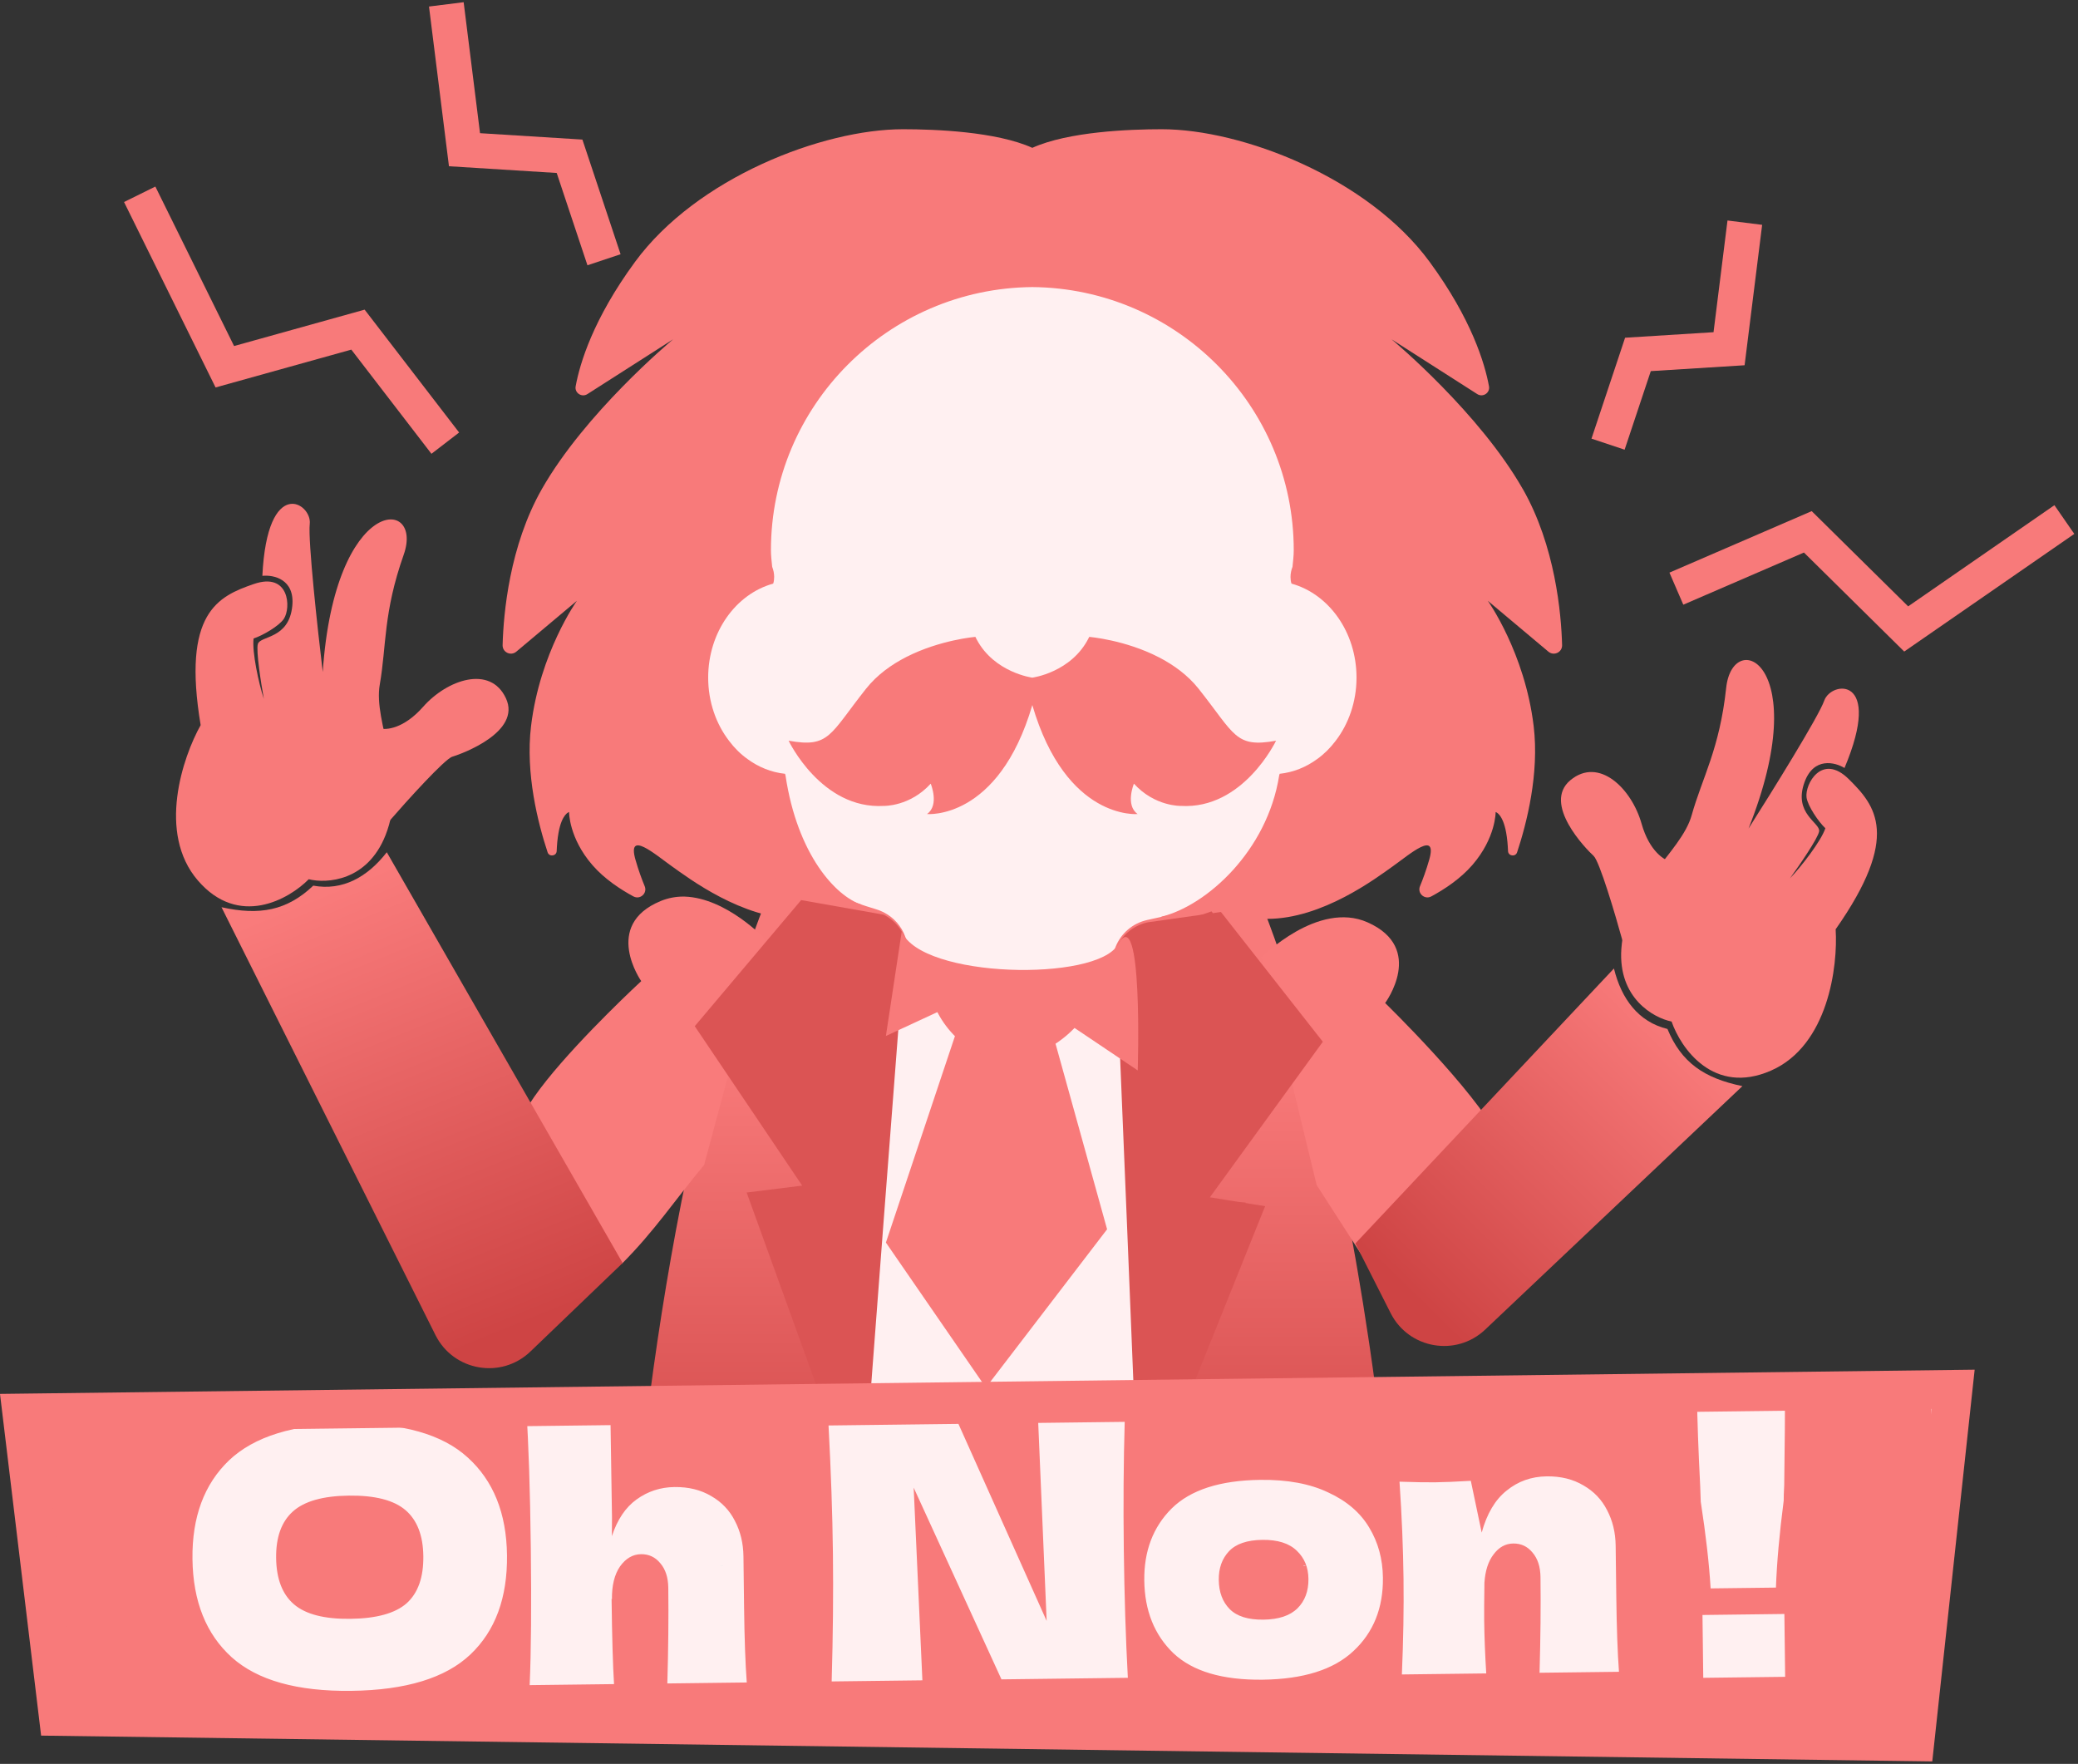 <svg width="476" height="404" viewBox="0 0 476 404" fill="none" xmlns="http://www.w3.org/2000/svg">
<rect x="0" y="0" width="476" height="404" fill="#333333" stroke="none"/>
<path d="M102 101.5L82 75.5L51.5 84L32 44.5" stroke="#F87A7A" stroke-width="8"/>
<path d="M384 134.826L414.111 121.812L436.643 144.056L472.874 118.998" stroke="#F87A7A" stroke-width="8"/>
<path d="M138.36 59.494L130.466 35.793L106.4 34.289L102.239 1" stroke="#F87A7A" stroke-width="8"/>
<path d="M368.35 101.735L375.197 81.178L396.071 79.873L399.68 51" stroke="#F87A7A" stroke-width="8"/>
<path d="M287.653 339.209L303.016 234.147L282.429 212.386L322.284 165.428C322.284 165.428 330.406 134.564 330.406 133.295C330.406 132.026 291.786 56.316 291.786 56.316L179.998 62.919L151.034 101.163L139.417 153.206L181.222 208.884L161.151 232.673L169.738 275.16V336.329L287.653 339.209Z" fill="#FFF0F1"/>
<path fill-rule="evenodd" clip-rule="evenodd" d="M190.491 213.596C188.864 212.314 187.296 210.948 185.794 209.503L183.824 207.61L155.43 183.423C153.409 181.701 151.534 179.817 149.823 177.788C141.066 167.402 137.084 153.811 138.855 140.342L140.405 128.545C141.024 123.839 142.086 119.202 143.578 114.696L147.18 103.815C150.607 93.462 156.431 84.064 164.177 76.387C173.219 67.426 184.556 61.131 196.941 58.192L202.569 56.856C209.062 55.315 215.713 54.537 222.387 54.537H233.853C238.518 54.537 243.174 54.157 247.777 53.4L268.026 50.072C285.045 47.724 301.154 58.401 305.622 74.991L305.931 76.135C307.161 80.703 309.293 84.978 312.201 88.709L317.867 95.98C322.258 101.614 325.639 107.966 327.861 114.755C331.511 125.908 331.908 137.857 329.025 149.207C327.88 144.765 324.794 141.394 319.489 141.187C317.473 141.104 315.766 141.381 314.32 141.907C316.287 118.273 305.218 87.59 286.819 77.789C259.418 63.197 236.737 59.449 236.737 59.449C236.737 59.449 215.662 61.485 187.203 73.889C177.519 78.111 171.641 85.778 168.211 95.407C164.882 104.775 163.868 115.983 163.923 127.672C162.522 127.035 160.843 126.625 158.827 126.548C151.696 126.271 148.118 131.999 147.813 138.625C147.525 144.919 152.358 162.473 157.749 165.996C158.658 166.591 159.355 167.08 159.909 167.469C162.043 168.966 162.068 168.983 163.923 167.827C165.829 191.115 176.343 200.879 200.754 208.281C201.33 208.458 201.884 208.68 202.41 208.951C204.726 210.12 206.482 212.12 207.347 214.502C207.491 214.879 207.602 215.267 207.696 215.66C207.552 215.655 207.402 215.644 207.258 215.632C205.131 215.522 203.075 215.361 201.086 215.156C197.314 214.779 193.786 214.249 190.491 213.596ZM263.554 217.508L263.561 217.504L279.422 210.408C283.586 208.545 287.602 206.366 291.379 203.809C296.944 200.042 303.292 195.57 304.302 194.223C306.048 191.895 317.107 180.837 320.017 180.837C321.434 180.837 323.498 173.793 325.29 166.137C323.968 167.851 322.352 169.306 320.464 170.339C315.844 172.86 312.597 172.765 310.381 171.137C310.082 172.943 309.789 174.732 309.501 176.505C309.501 176.511 309.499 176.518 309.497 176.523C309.496 176.527 309.495 176.53 309.495 176.533C309.495 176.544 309.489 176.555 309.489 176.571C305.501 200.898 285.451 205.699 262.93 210.685C262.886 210.696 262.847 210.702 262.803 210.713C259.424 211.455 256.726 213.826 255.523 216.918C255.446 217.117 255.374 217.322 255.307 217.527C255.346 217.527 255.386 217.529 255.426 217.53C255.467 217.531 255.507 217.533 255.546 217.533C257.678 217.594 259.745 217.599 261.745 217.555C262.354 217.544 262.957 217.528 263.554 217.508Z" fill="#F87A7A"/>
<path d="M348.814 112.001C338.923 94.65 319.601 78.416 318.747 77.708L338.393 90.263C339.688 91.091 341.36 89.98 341.077 88.47C340.123 83.27 337.088 73.075 327.48 59.98C313.332 40.701 284.512 29.598 266.113 29.598C258.748 29.598 244.716 30.138 236.47 33.86C228.23 30.138 214.197 29.598 206.832 29.598C188.433 29.598 159.613 40.701 145.46 59.986C135.852 73.08 132.817 83.275 131.863 88.475C131.58 89.985 133.252 91.096 134.547 90.268L154.193 77.714C153.344 78.421 134.017 94.655 124.126 112.006C116.693 125.058 115.33 140.511 115.131 147.756C115.084 149.396 117.002 150.324 118.271 149.255L132.151 137.602C132.151 137.602 123.67 149.48 121.646 166.291C120.331 177.215 123.245 188.58 125.436 195.205C125.803 196.327 127.47 196.102 127.517 194.922C127.575 193.517 127.696 192.055 127.942 190.724C128.728 186.357 130.353 185.99 130.353 185.99C130.353 185.99 130.296 191.903 135.695 198.13C138.462 201.328 142.163 203.734 145.093 205.317C146.635 206.145 148.354 204.583 147.672 202.969C147.012 201.365 146.262 199.357 145.576 196.951C143.573 189.99 150.057 195.688 153.884 198.403C157.711 201.118 170.024 210.459 182.657 210.459H184.077C188.439 209.893 197.594 210.532 197.322 207.182C191.52 205.317 182.657 195.838 179.936 177.629C179.879 177.462 179.879 177.346 179.821 177.231C176.655 176.89 173.761 175.711 171.219 173.845C169.631 172.712 168.21 171.297 167.031 169.719C164.022 165.825 162.219 160.729 162.219 155.199C162.219 144.794 168.551 136.04 177.111 133.671C177.279 133.22 177.336 132.654 177.336 132.14C177.336 131.349 177.169 130.557 176.88 129.818C176.765 128.581 176.597 127.339 176.597 126.033C176.597 92.931 203.43 66.035 236.475 65.752C269.52 66.035 296.353 92.931 296.353 126.033C296.353 127.333 296.186 128.581 296.07 129.818C295.787 130.552 295.614 131.349 295.614 132.14C295.614 132.649 295.672 133.215 295.84 133.671C304.395 136.04 310.732 144.794 310.732 155.199C310.732 160.729 308.924 165.825 305.92 169.719C304.741 171.292 303.32 172.712 301.732 173.845C299.189 175.711 296.296 176.89 293.13 177.231C293.072 177.341 293.072 177.456 293.014 177.629C290.294 194.887 276.424 207.408 266.061 209.957C265.789 213.306 284.517 209.893 288.873 210.459H290.294C302.927 210.459 315.235 201.118 319.067 198.403C322.893 195.688 329.383 189.99 327.375 196.951C326.683 199.357 325.939 201.365 325.278 202.969C324.597 204.583 326.321 206.145 327.862 205.317C330.793 203.734 334.488 201.328 337.261 198.13C342.66 191.903 342.603 185.99 342.603 185.99C342.603 185.99 344.228 186.357 345.014 190.724C345.26 192.055 345.381 193.517 345.439 194.922C345.486 196.102 347.153 196.327 347.52 195.205C349.711 188.585 352.625 177.215 351.31 166.291C349.286 149.48 340.805 137.602 340.805 137.602L354.685 149.255C355.954 150.319 357.872 149.396 357.825 147.756C357.626 140.511 356.263 125.058 348.825 112.001H348.814Z" fill="#F87A7A"/>
<path d="M292.301 169.646C292.301 169.646 284.8 185.434 270.484 184.585C270.484 184.585 264.519 184.753 259.743 179.49C259.743 179.49 257.699 184.412 260.593 186.451C260.593 186.451 244.233 187.982 236.469 161.495C228.706 187.977 212.346 186.451 212.346 186.451C215.245 184.412 213.195 179.49 213.195 179.49C208.425 184.753 202.46 184.585 202.46 184.585C188.144 185.434 180.643 169.646 180.643 169.646C190.016 171.344 190.016 168.288 198.371 157.762C200.903 154.56 204.211 152.216 207.587 150.487C215.324 146.539 223.428 145.868 223.428 145.868C223.532 146.073 223.632 146.277 223.737 146.482C227.805 154.077 236.464 155.21 236.464 155.21C236.464 155.21 245.428 154.041 249.406 146.078C249.443 146.01 249.475 145.942 249.506 145.874C249.506 145.874 257.736 146.539 265.531 150.581C268.838 152.3 272.078 154.622 274.562 157.757C282.928 168.293 282.928 171.349 292.301 169.651V169.646Z" fill="#F87A7A"/>
<path d="M299.48 238.785C297.187 230.547 294.666 222.492 291.896 214.774C290.234 210.137 288.472 205.628 286.622 201.268L275.824 208.885L299.486 238.785H299.48Z" fill="#F87A7A"/>
<path d="M295.459 339.322L298.611 358.568H271.47C271.553 352.751 271.581 346.779 271.57 340.724C271.57 339.3 271.564 337.865 271.559 336.43C271.526 329.089 271.437 321.649 271.31 314.236L285.049 279.051L272.855 276.625L299.486 238.792C300.927 243.971 302.284 249.224 303.553 254.52C304.074 256.714 304.589 258.919 305.082 261.124C305.232 261.788 305.381 262.459 305.531 263.129C305.669 263.788 305.819 264.448 305.963 265.107C306.511 267.644 307.049 270.193 307.558 272.736C307.675 273.29 307.786 273.844 307.891 274.392C307.93 274.564 307.963 274.73 307.996 274.896C308.179 275.838 308.362 276.774 308.55 277.711C308.761 278.819 308.971 279.921 309.176 281.029C309.204 281.162 309.231 281.301 309.259 281.434C309.436 282.403 309.619 283.373 309.791 284.342C310.051 285.749 310.306 287.157 310.55 288.564C310.594 288.807 310.639 289.046 310.677 289.289L310.96 290.935C311.852 296.093 312.672 301.206 313.42 306.248C313.553 307.101 313.68 307.949 313.802 308.796C314.035 310.397 314.267 311.987 314.484 313.572C314.633 314.602 314.772 315.622 314.905 316.641C315.497 320.962 316.04 325.206 316.533 329.35C316.644 330.253 316.755 331.145 316.86 332.037C317.038 333.588 317.22 335.117 317.387 336.63L295.459 339.322Z" fill="url(#paint0_linear_22_127)"/>
<path d="M319.569 358.565H299.193L319.104 353.43C319.142 353.834 319.181 354.233 319.214 354.632C319.336 355.962 319.458 357.275 319.569 358.565Z" fill="#F87A7A"/>
<path d="M188.435 205.346L184.003 202.316L178.441 199.13C174.291 208.632 170.612 218.903 167.344 229.601L188.435 205.346Z" fill="#F87A7A"/>
<path d="M145.056 353.432L164.967 358.568H144.59C144.74 356.89 144.895 355.178 145.056 353.432Z" fill="#F87A7A"/>
<path d="M192.684 358.568H165.549L168.701 339.322L146.774 336.635C150.137 306.575 155.76 270.32 165.089 237.279L188.635 274.381L175.222 276.625C175.222 276.625 184.962 303.095 192.701 324.07C192.557 335.81 192.529 347.466 192.684 358.568Z" fill="url(#paint1_linear_22_127)"/>
<path d="M172.347 225.733L163.732 235.35L167.948 242.076L161.295 266.807C154.477 275.015 149.963 281.912 142.431 289.474L120.165 254.741C121.323 252.597 123.09 250.098 125.179 247.483C133.5 237.068 146.885 224.719 146.885 224.719C146.885 224.719 137.893 211.905 151.372 206.359C153.073 205.661 154.791 205.362 156.497 205.351C156.597 205.351 156.696 205.351 156.802 205.356C166.414 205.65 175.222 215.052 175.222 215.052L172.347 225.733Z" fill="#F97B7B"/>
<path d="M343.242 260.48L320.776 301.229L301.597 271.405L296.472 250.242L294.561 242.348L296.372 239.855L292.882 235.411L289.375 220.93L288.976 219.279C288.976 219.279 301.896 206.21 313.27 211.257C326.605 217.173 317.292 229.733 317.292 229.733C317.292 229.733 337.746 249.627 343.242 260.48Z" fill="#F97B7B"/>
<path d="M220.358 232.49L202.929 284.6L225.831 317.818L253.598 281.558L240.186 233.287L220.358 232.49Z" fill="#F87A7A"/>
<path d="M251.293 225.516C250.938 232.763 240.717 243.117 230.047 242.596C219.377 242.076 212.291 230.862 212.645 223.616C213 216.37 220.451 223.921 231.122 224.447C241.792 224.973 251.648 218.275 251.293 225.522V225.516Z" fill="#F87A7A"/>
<path d="M303.015 238.606L288.268 219.825L284.661 215.232L279.675 208.883L262.96 211.243C262.916 211.254 262.877 211.26 262.833 211.271C259.454 212.013 256.756 214.384 255.553 217.476C255.559 217.67 255.57 217.875 255.576 218.091C256.329 236.09 260.213 329.541 260.273 333.796L260.478 349.225L289.797 276.267L277.138 274.234L295.364 249.137L303.015 238.606ZM293.453 241.243L266.218 278.744L281.171 281.142L265.913 319.103C264.816 291.342 262.379 232.822 261.775 218.113C261.764 217.958 261.758 217.803 261.753 217.659L277.01 215.509L277.908 216.65L291.774 234.307L295.265 238.75L293.453 241.243Z" fill="#DB5454"/>
<path d="M202.435 209.506L183.516 206.16L179.255 211.207L159.145 235.04L183.754 271.555L171.034 273.139L197.759 347.089L198.513 331.671C198.718 327.421 205.903 234.093 207.283 216.187C207.316 215.766 207.344 215.389 207.371 215.057C206.507 212.675 204.751 210.675 202.435 209.506ZM193.388 316.795L179.482 278.319L194.507 276.447L166.89 235.456L185.765 213.09L185.948 212.874L201.122 215.561C201.117 215.611 201.117 215.661 201.111 215.711C200.02 229.86 195.482 288.895 193.388 316.795Z" fill="#DB5454"/>
<path d="M184.405 208.742L171.818 225.071L163.313 235.617L186.786 275.419H176.581L188.828 316.581L197.672 319.643L203.115 211.123L184.405 208.742Z" fill="#DB5454"/>
<path d="M277.519 208.742L290.106 225.071L298.611 235.617L275.138 275.419H285.344L273.097 316.581L264.252 319.643L260.062 214.759L277.519 208.742Z" fill="#DB5454"/>
<path d="M301.038 168.382C301.038 168.382 301.038 168.406 301.032 168.412C301.032 168.388 301.038 168.382 301.038 168.382Z" fill="#E2A176"/>
<path d="M13.357 393.141L4.992 323.629L447.385 318.206L438.648 398.941L13.357 393.141Z" fill="white"/>
<path d="M442.408 319.412L8.733 326.072L15.393 397.118H442.408V319.412Z" fill="#F87A7A"/>
<path d="M80.446 387.275C68.101 387.426 58.985 384.869 53.098 379.603C47.209 374.284 44.206 366.772 44.087 357.069C43.97 347.473 46.762 339.945 52.464 334.483C58.22 329.021 67.298 326.214 79.697 326.062C92.149 325.91 101.293 328.493 107.127 333.814C113.015 339.133 116.018 346.591 116.136 356.186C116.255 365.944 113.463 373.526 107.761 378.934C102.058 384.341 92.953 387.122 80.446 387.275ZM80.244 370.779C86.228 370.706 90.527 369.521 93.141 367.224C95.754 364.874 97.031 361.273 96.971 356.421C96.913 351.677 95.549 348.162 92.879 345.877C90.209 343.591 85.882 342.485 79.899 342.558C73.969 342.631 69.697 343.842 67.084 346.193C64.471 348.543 63.193 352.09 63.252 356.834C63.31 361.632 64.675 365.174 67.344 367.459C70.014 369.745 74.314 370.852 80.244 370.779ZM152.865 385.579C153.091 377.651 153.164 370.344 153.082 363.66C153.053 361.288 152.437 359.408 151.234 358.021C150.084 356.633 148.62 355.95 146.841 355.972C144.954 355.995 143.348 356.931 142.023 358.781C140.752 360.63 140.136 363.144 140.175 366.325L140.092 366.164C140.199 374.951 140.387 381.473 140.655 385.729L121.329 385.965C121.665 378.197 121.752 367.683 121.589 354.421C121.427 341.16 121.083 330.65 120.556 322.893L139.801 322.657L140.187 347.562L140.159 351.848C141.407 348.059 143.286 345.259 145.798 343.449C148.363 341.585 151.263 340.633 154.498 340.593C157.732 340.553 160.544 341.247 162.934 342.673C165.323 344.046 167.126 345.938 168.341 348.349C169.611 350.76 170.264 353.475 170.301 356.493L170.444 368.138C170.532 375.307 170.737 381.047 171.059 385.356L152.865 385.579ZM257.633 325.662C257.367 334.777 257.298 344.537 257.425 354.941C257.553 365.399 257.862 375.181 258.351 384.287L229.402 384.642L209.292 340.731L211.289 384.864L190.507 385.118C190.81 374.655 190.906 364.868 190.794 355.757C190.684 346.701 190.348 336.946 189.789 326.493L219.546 326.129L239.752 371.252L237.821 325.905L257.633 325.662ZM289.246 384.718C280.027 384.831 273.209 382.811 268.791 378.66C264.426 374.454 262.201 368.901 262.117 362.001C262.034 355.262 264.124 349.764 268.385 345.506C272.7 341.248 279.467 339.062 288.685 338.95C294.884 338.874 300.072 339.834 304.248 341.832C308.477 343.775 311.61 346.46 313.647 349.885C315.684 353.257 316.728 357.072 316.78 361.331C316.865 368.285 314.615 373.893 310.031 378.155C305.5 382.416 298.572 384.603 289.246 384.718ZM289.401 370.967C292.905 370.924 295.509 370.057 297.214 368.364C298.918 366.672 299.753 364.424 299.719 361.621C299.687 358.979 298.798 356.834 297.052 355.184C295.306 353.48 292.681 352.649 289.177 352.692C285.673 352.735 283.122 353.602 281.526 355.293C279.929 356.984 279.147 359.177 279.18 361.873C279.214 364.676 280.05 366.903 281.688 368.554C283.326 370.206 285.897 371.01 289.401 370.967ZM352.658 383.132C352.885 375.204 352.957 367.897 352.875 361.213C352.846 358.841 352.23 356.961 351.027 355.574C349.877 354.186 348.413 353.503 346.634 353.525C344.855 353.547 343.356 354.374 342.136 356.006C340.915 357.585 340.214 359.75 340.032 362.502C339.974 366.6 339.956 369.512 339.977 371.237C340.022 374.903 340.179 378.918 340.448 383.282L321.122 383.518C321.458 375.75 321.584 368.416 321.499 361.516C321.415 354.616 321.109 347.233 320.581 339.368C324.141 339.486 326.864 339.533 328.751 339.51C330.746 339.486 333.467 339.372 336.915 339.168L339.406 351.026C340.593 346.698 342.495 343.493 345.111 341.413C347.727 339.278 350.787 338.189 354.291 338.146C357.525 338.106 360.338 338.8 362.727 340.226C365.116 341.599 366.919 343.491 368.135 345.902C369.404 348.313 370.057 351.028 370.094 354.046L370.237 365.691C370.325 372.86 370.53 378.6 370.852 382.909L352.658 383.132ZM408.854 319.362C408.898 322.974 408.848 329.903 408.704 340.148C408.616 341.767 408.577 342.954 408.586 343.708C407.601 351.323 407.008 357.962 406.808 363.625L391.848 363.808C391.51 358.151 390.755 351.529 389.583 343.941L389.459 340.384C389.034 332.086 388.787 325.161 388.719 319.608L408.854 319.362ZM408.918 384.061L390.158 384.29L389.982 369.897L408.742 369.667L408.918 384.061Z" fill="#FFF0F1"/>
<path d="M442.437 322.701L434.676 394.456L17.291 388.761L9.978 327.997L442.437 322.701ZM452.327 313.715L0 319.261L9.418 397.526L442.62 403.437L452.327 313.721V313.715Z" fill="#F87A7A"/>
<path d="M164.968 358.57H165.55L165.528 358.714L164.968 358.57Z" fill="#EDEDED"/>
<path d="M299.193 358.57L298.633 358.714L298.611 358.57H299.193Z" fill="#EDEDED"/>
<path d="M206.557 213.353C211.05 224.129 251.254 224.888 256.069 216.35C261.886 206.029 260.612 245.17 260.612 245.17L230.124 224.677L202.928 237.281L206.557 213.353Z" fill="#F87A7A"/>
<path d="M371.398 217.309C370.621 228.593 378.745 233.122 382.904 233.976C385.026 240.118 392.554 250.963 405.685 245.208C418.817 239.452 421.023 221.235 420.485 212.846C435.468 191.489 429.64 184.515 423.476 178.439C417.312 172.363 413.395 179.673 413.821 182.659C414.1 184.616 416.567 188.242 418.131 189.704C417.15 192.637 412.612 198.495 410.019 201.178C412.137 198.252 416.438 192.005 416.701 190.42C417.029 188.439 410.714 186.386 413.359 179.137C415.475 173.339 420.345 174.564 422.515 175.901C431.479 154.573 419.433 155.973 417.874 160.468C416.627 164.063 405.79 181.506 400.528 189.777C415.641 151.814 396.912 143.553 395.407 157.562C393.902 171.57 389.928 178.075 387.502 186.73C385.077 195.384 372.369 203.203 371.398 217.309Z" fill="#F87A7A"/>
<path d="M365.043 196.035C366.397 197.261 370.038 209.567 371.69 215.566C373.91 206.525 380.064 199.672 382.863 197.376C381.338 197.136 377.835 195.053 376.022 188.638C373.755 180.621 366.289 173.269 359.741 178.682C353.192 184.095 363.351 194.503 365.043 196.035Z" fill="#F87A7A"/>
<path d="M88.301 191.323C84.125 201.835 74.841 202.409 70.722 201.381C66.153 206.003 54.678 212.53 45.324 201.665C35.969 190.799 41.852 173.417 45.963 166.085C41.681 140.35 49.951 136.58 58.136 133.764C66.32 130.949 66.694 139.234 65.019 141.742C63.921 143.387 60.129 145.59 58.087 146.234C57.705 149.302 59.265 156.546 60.444 160.086C59.798 156.533 58.619 149.04 59.068 147.497C59.628 145.569 66.21 146.446 66.957 138.767C67.555 132.623 62.634 131.623 60.098 131.891C61.233 108.784 71.49 115.252 70.954 119.979C70.525 123.76 72.759 144.173 73.93 153.907C76.707 113.141 97.168 113.785 92.471 127.068C87.774 140.352 88.546 147.935 86.993 156.788C85.441 165.64 93.521 178.184 88.301 191.323Z" fill="#F87A7A"/>
<path d="M103.619 173.311C101.868 173.832 93.266 183.355 89.185 188.051C91.09 178.938 88.502 170.099 86.97 166.819C88.449 167.262 92.508 166.897 96.915 161.896C102.424 155.646 112.334 152.242 115.901 159.954C119.467 167.665 105.807 172.661 103.619 173.311Z" fill="#F87A7A"/>
<path d="M50.74 207.795C59.486 209.726 65.73 208.568 71.757 202.85C78.479 204.086 84.191 200.88 88.601 195.2L142.625 289.28L121.509 309.547C114.843 315.945 103.886 314.052 99.753 305.789L50.74 207.795Z" fill="url(#paint2_linear_22_127)"/>
<path d="M399.126 248.768C390.354 246.963 385.126 243.357 381.957 235.678C375.315 234.064 371.409 228.806 369.7 221.822L310.471 284.805L318.551 300.764C322.694 308.946 333.546 310.833 340.207 304.529L399.126 248.768Z" fill="url(#paint3_linear_22_127)"/>
<defs>
<linearGradient id="paint0_linear_22_127" x1="294.348" y1="238.792" x2="294.348" y2="358.568" gradientUnits="userSpaceOnUse">
<stop stop-color="#FA7C7C"/>
<stop offset="1" stop-color="#CE4444"/>
</linearGradient>
<linearGradient id="paint1_linear_22_127" x1="169.737" y1="237.279" x2="169.737" y2="358.568" gradientUnits="userSpaceOnUse">
<stop stop-color="#FA7C7C"/>
<stop offset="1" stop-color="#CE4444"/>
</linearGradient>
<linearGradient id="paint2_linear_22_127" x1="96.683" y1="195.2" x2="137.812" y2="296.38" gradientUnits="userSpaceOnUse">
<stop stop-color="#F97B7B"/>
<stop offset="1" stop-color="#CE4444"/>
</linearGradient>
<linearGradient id="paint3_linear_22_127" x1="374.03" y1="223.757" x2="312.822" y2="286.42" gradientUnits="userSpaceOnUse">
<stop stop-color="#F97B7B"/>
<stop offset="1" stop-color="#CE4444"/>
</linearGradient>
</defs>
</svg>
